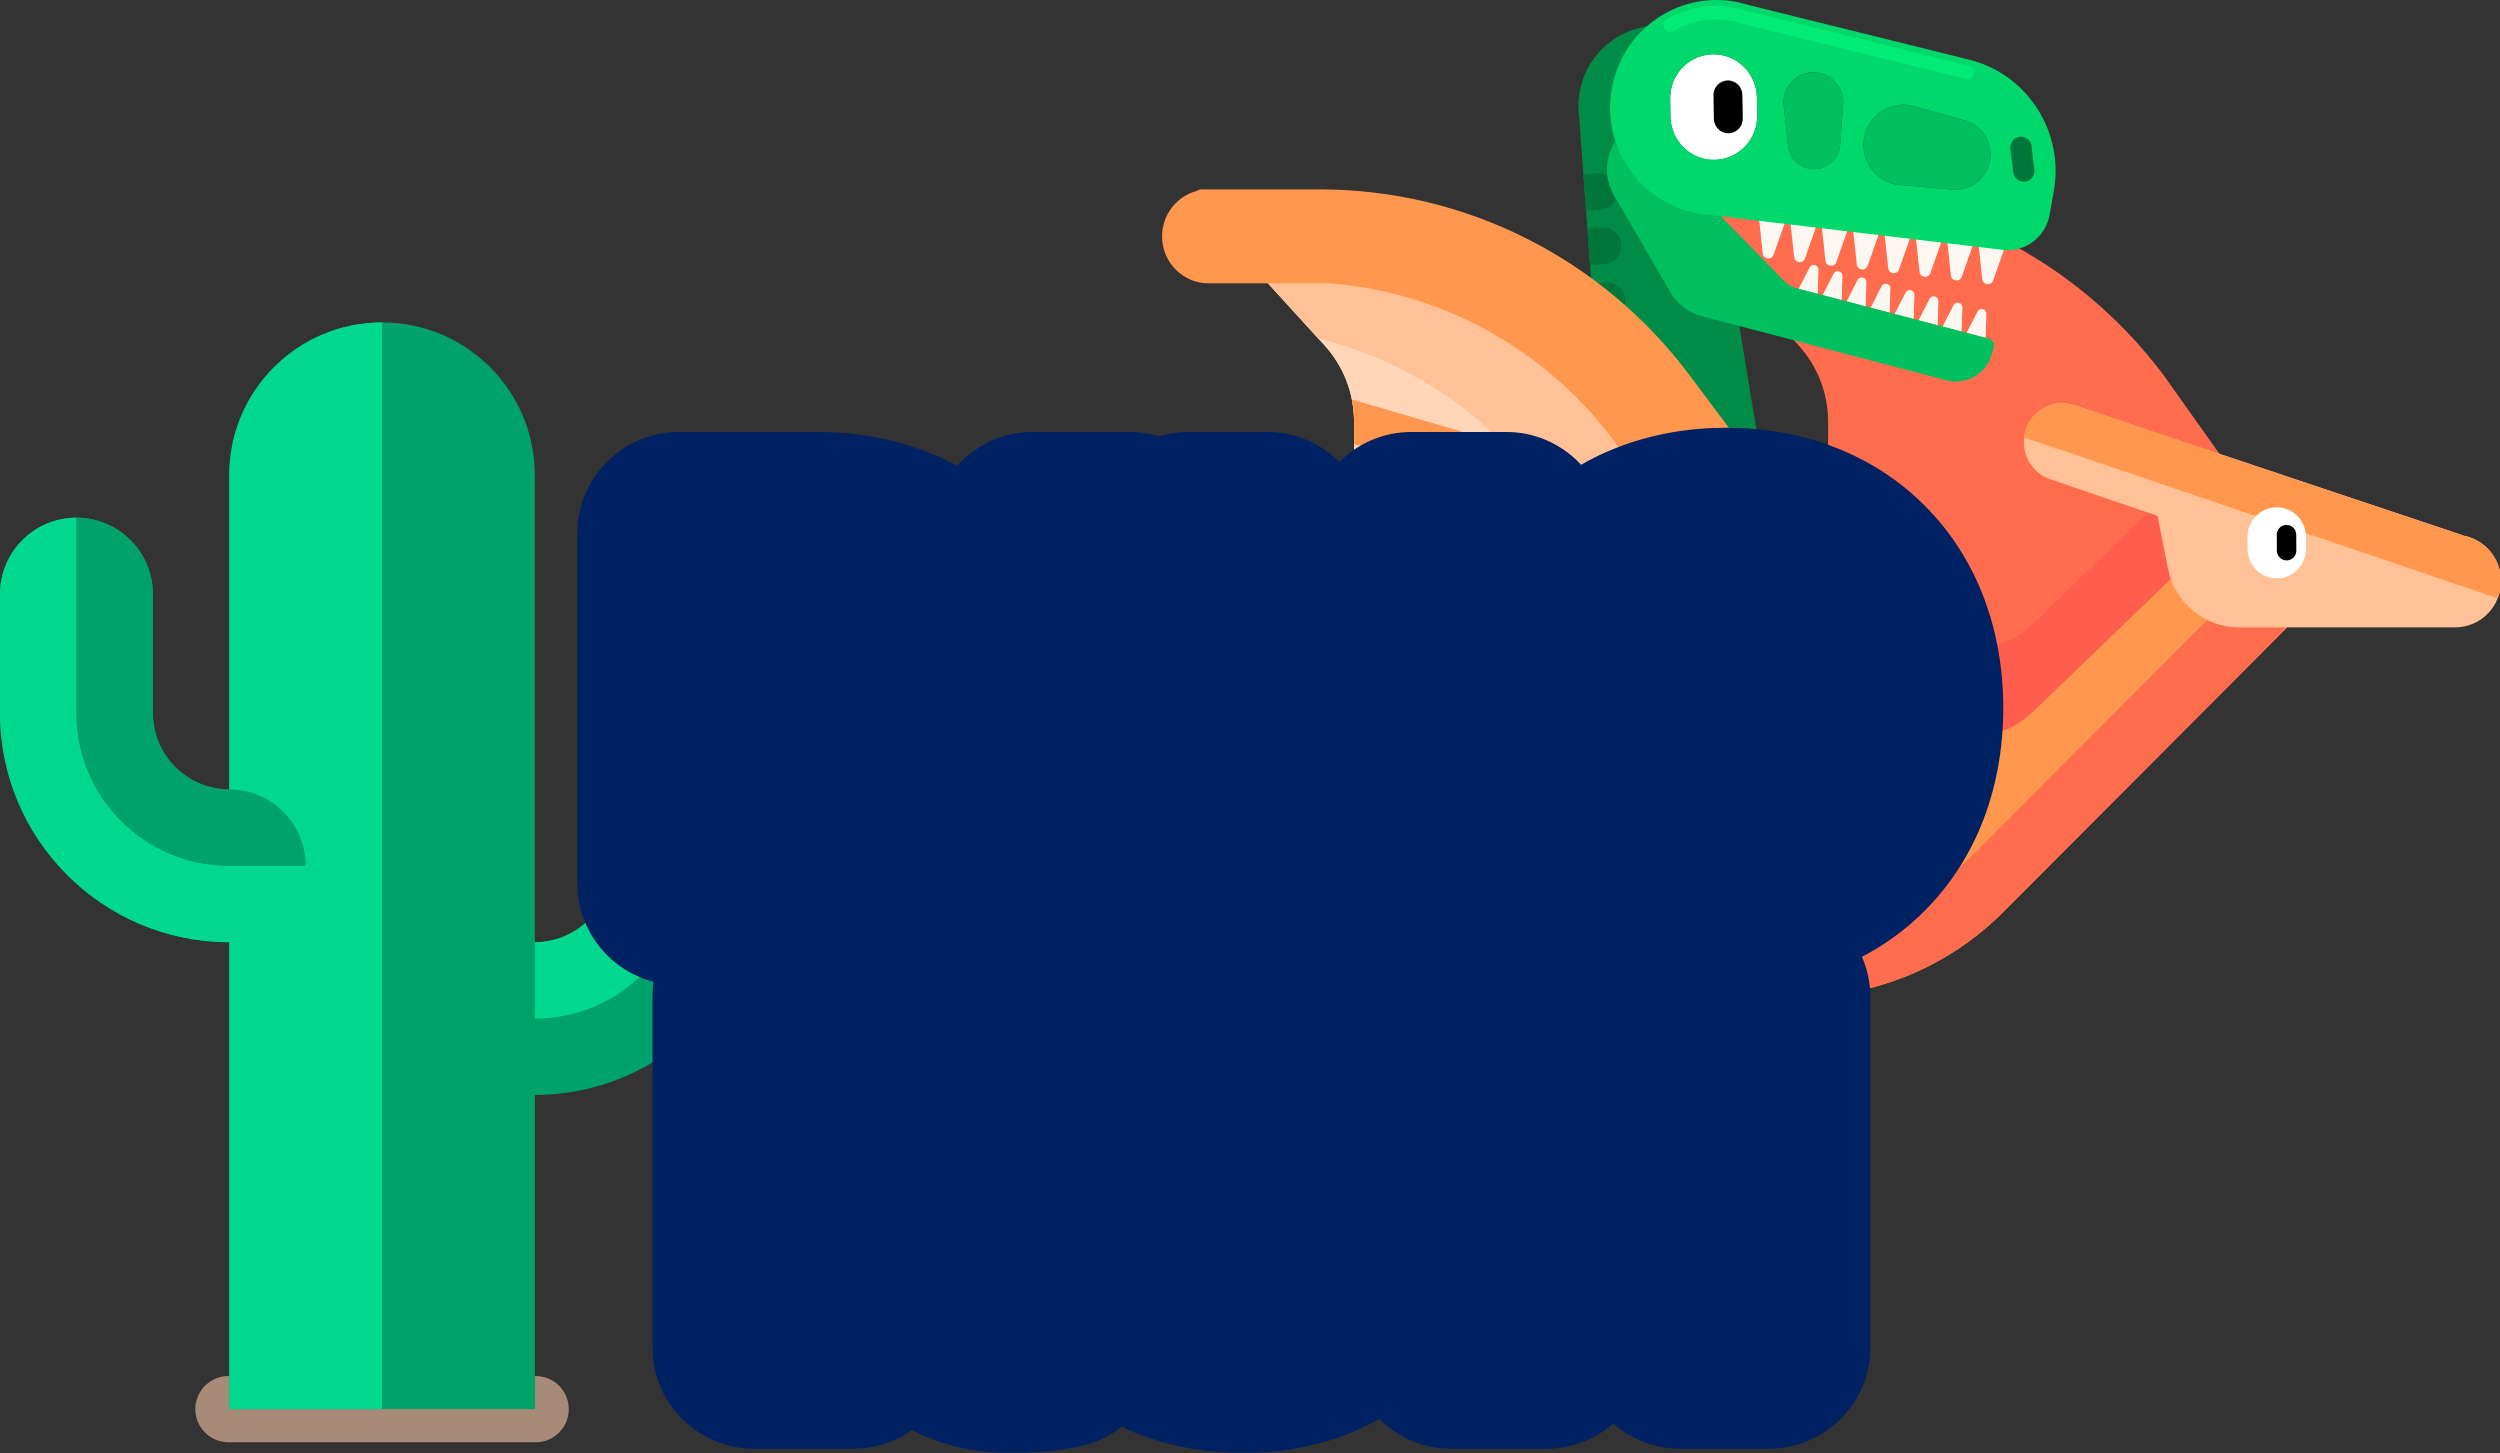 <svg width="566" height="329" viewBox="0 0 566 329" fill="none" xmlns="http://www.w3.org/2000/svg">
<rect x="0" y="0" width="566" height="329" fill="#333333" stroke="none"/>
<path d="M51.722 319.03H121.266" stroke="#A78B78" stroke-width="15" stroke-linecap="round" stroke-linejoin="round"/>
<path d="M17.304 117.203C26.858 117.203 34.608 124.953 34.608 134.507V161.42C34.608 170.961 42.372 178.725 51.912 178.725V107.595C51.899 88.486 67.385 73 86.493 73C105.601 73 121.088 88.486 121.088 107.595V213.305C130.628 213.305 138.392 205.542 138.392 196.001V169.088C138.392 159.534 146.142 151.784 155.696 151.784C165.25 151.784 173 159.534 173 169.088V196.001C173 224.623 149.723 247.9 121.101 247.9V319.016H51.899V213.305C23.277 213.319 0 190.028 0 161.42V134.507C0 124.953 7.75 117.203 17.304 117.203Z" fill="#00A26C"/>
<path d="M17.304 117.203V134.507V161.42C17.304 180.529 32.79 196.015 51.899 196.015V107.595C51.899 88.486 67.385 73 86.493 73V319.03H51.899V213.319C23.277 213.319 0 190.028 0 161.42V134.507C0 124.953 7.75 117.203 17.304 117.203Z" fill="#00D890"/>
<path d="M121.087 230.609C140.196 230.609 155.682 215.123 155.682 196.015V169.102V151.798C146.128 151.798 138.378 159.548 138.378 169.102V196.015C138.378 205.555 130.614 213.319 121.074 213.319V230.623L121.087 230.609Z" fill="#00D890"/>
<path d="M51.898 196.014C32.79 196.014 17.304 180.528 17.304 161.42V134.507V117.203C26.858 117.203 34.608 124.953 34.608 134.507V161.42C34.608 170.96 42.371 178.724 51.912 178.724C61.466 178.724 69.216 186.474 69.216 196.028H51.912L51.898 196.014Z" fill="#00A26C"/>
<g clip-path="url(#clip0_109_265)">
<path d="M491.459 128.549L489.031 116.242L469.075 108.174C465.862 106.878 463.337 104.248 462.141 100.971L460.547 96.603L503.194 103.749L489.866 84.975C470.032 58.467 439.054 42.892 406.172 42.892H379.394C378.854 42.892 378.401 43.103 378.07 43.433C373.875 44.832 370.841 48.814 370.841 53.527C370.841 59.398 375.55 64.157 381.359 64.157H394.407L407.205 78.204C411.502 82.922 413.89 89.096 413.89 95.507V126.882L439.181 160.686C443.432 166.366 451.384 167.683 457.152 163.598C458.481 162.656 459.748 161.612 460.934 160.464L491.48 131.065L491.867 130.159C491.709 129.635 491.566 129.105 491.454 128.559L491.459 128.549Z" fill="#FF6C4E"/>
<path d="M490.819 128.678L488.462 116.72L486.523 115.938L460.941 140.563C459.75 141.71 458.487 142.755 457.153 143.696C451.385 147.787 443.433 146.464 439.183 140.784L413.891 106.98V126.872L439.183 160.675C443.433 166.356 451.385 167.673 457.153 163.588C458.482 162.646 459.75 161.602 460.941 160.454L491.486 131.055C491.211 130.288 490.982 129.501 490.819 128.683V128.678Z" fill="#FF5D4E"/>
<path d="M363.465 107.433L357.524 26.484C356.241 16.95 362.523 8.059 371.855 6.181L375.535 5.44C379.038 4.736 382.474 6.907 383.386 10.395L399.315 107.428H363.465V107.433Z" fill="#008C46"/>
<path d="M360.894 72.439L364.223 72.182C366.479 72.007 368.164 70.021 367.991 67.742C367.817 65.463 365.852 63.76 363.597 63.934L360.288 64.192L360.894 72.439Z" fill="#00763B"/>
<path d="M361.805 84.831L365.134 84.573C367.39 84.398 369.075 82.412 368.902 80.133C368.729 77.854 366.764 76.151 364.508 76.326L361.199 76.583L361.805 84.831Z" fill="#00763B"/>
<path d="M359.083 47.733L362.412 47.476C364.668 47.301 366.353 45.315 366.18 43.036C366.006 40.757 364.041 39.053 361.786 39.228L358.477 39.486L359.083 47.733Z" fill="#00763B"/>
<path d="M359.982 60.05L363.312 59.793C365.567 59.618 367.252 57.632 367.079 55.353C366.906 53.074 364.941 51.371 362.686 51.546L359.376 51.803L359.982 60.05Z" fill="#00763B"/>
<path d="M362.717 97.226L366.046 96.968C368.301 96.793 369.986 94.807 369.813 92.528C369.64 90.249 367.675 88.546 365.42 88.721L362.111 88.978L362.717 97.226Z" fill="#00763B"/>
<path d="M363.476 107.432L363.022 101.289L366.332 101.032C368.587 100.857 370.552 102.56 370.725 104.839C370.796 105.791 370.547 106.692 370.063 107.432H363.476Z" fill="#00763B"/>
<path d="M378.809 18.575C378.351 19.753 378.107 21.04 378.132 22.388L378.203 26.442C378.3 31.922 382.77 36.29 388.192 36.192C392.285 36.12 395.747 33.527 397.162 29.905C397.62 28.727 397.864 27.44 397.839 26.097L397.768 22.043C397.671 16.563 393.201 12.195 387.779 12.293C383.686 12.365 380.225 14.958 378.809 18.58V18.575Z" fill="white"/>
<path d="M388.022 26.918C388.054 28.744 389.545 30.2 391.353 30.168C393.16 30.136 394.6 28.629 394.568 26.802L394.476 21.467C394.445 19.64 392.954 18.185 391.146 18.217C389.339 18.249 387.899 19.756 387.93 21.583L388.022 26.918Z" fill="black"/>
<path d="M410.435 16.373C406.693 16.44 403.715 19.553 403.781 23.335C403.786 23.751 403.832 24.158 403.913 24.554L404.809 32.946C405.14 36.033 407.747 38.353 410.816 38.302C413.881 38.245 416.396 35.843 416.625 32.75L417.236 24.317C417.297 23.921 417.333 23.509 417.323 23.093C417.256 19.311 414.171 16.301 410.435 16.368V16.373Z" fill="#00BF5F"/>
<path d="M449.71 71.046C449.746 69.909 448.229 69.508 447.709 70.522L445.205 75.409L449.552 76.547L449.715 71.041L449.71 71.046Z" fill="#FCF7F1"/>
<path d="M442.277 69.095L439.772 73.983L444.12 75.12L444.283 69.615C444.319 68.478 442.802 68.076 442.282 69.09L442.277 69.095Z" fill="#FCF7F1"/>
<path d="M436.845 67.675L434.34 72.563L438.687 73.7L438.85 68.195C438.886 67.058 437.369 66.656 436.85 67.67L436.845 67.675Z" fill="#FCF7F1"/>
<path d="M431.414 66.251L428.909 71.139L433.257 72.276L433.42 66.771C433.455 65.634 431.938 65.233 431.419 66.246L431.414 66.251Z" fill="#FCF7F1"/>
<path d="M425.982 64.826L423.477 69.713L427.825 70.851L427.988 65.345C428.023 64.208 426.506 63.807 425.987 64.82L425.982 64.826Z" fill="#FCF7F1"/>
<path d="M420.549 63.406L418.044 68.294L422.392 69.431L422.555 63.925C422.591 62.788 421.073 62.387 420.554 63.401L420.549 63.406Z" fill="#FCF7F1"/>
<path d="M415.117 61.98L412.612 66.868L416.959 68.005L417.122 62.499C417.158 61.362 415.641 60.961 415.122 61.975L415.117 61.98Z" fill="#FCF7F1"/>
<path d="M409.69 60.556L407.186 65.444L411.533 66.581L411.696 61.076C411.732 59.939 410.215 59.537 409.695 60.551L409.69 60.556Z" fill="#FCF7F1"/>
<path d="M450.997 79.979C449.826 84.543 445.214 87.285 440.698 86.102L385.34 71.592C385.34 71.592 385.299 71.582 385.279 71.577C382.418 70.846 379.837 68.999 378.218 66.226L365.404 44.205C362.197 38.694 364.02 31.604 369.472 28.363L403.927 63.607C404.706 64.404 405.683 64.97 406.752 65.253L450.295 76.665C451.099 76.876 451.588 77.71 451.374 78.523L450.997 79.984V79.979Z" fill="#00BF5F"/>
<path d="M447.939 55.285L448.784 63.199C448.927 64.557 450.795 64.783 451.248 63.492L453.885 55.985L447.939 55.291V55.285Z" fill="#FCF7F1"/>
<path d="M399.086 57.37C399.229 58.729 401.097 58.955 401.55 57.664L404.187 50.157L398.241 49.462L399.086 57.376V57.37Z" fill="#FCF7F1"/>
<path d="M406.188 58.203C406.33 59.562 408.199 59.788 408.652 58.497L411.289 50.99L405.343 50.295L406.188 58.208V58.203Z" fill="#FCF7F1"/>
<path d="M413.285 59.038C413.428 60.396 415.296 60.623 415.749 59.331L418.386 51.825L412.44 51.13L413.285 59.043V59.038Z" fill="#FCF7F1"/>
<path d="M420.381 59.867C420.523 61.225 422.392 61.451 422.845 60.16L425.482 52.653L419.536 51.959L420.381 59.872V59.867Z" fill="#FCF7F1"/>
<path d="M427.484 60.699C427.626 62.058 429.495 62.284 429.948 60.993L432.585 53.486L426.639 52.791L427.484 60.705V60.699Z" fill="#FCF7F1"/>
<path d="M434.579 61.532C434.722 62.891 436.59 63.117 437.043 61.825L439.681 54.319L433.734 53.624L434.579 61.537V61.532Z" fill="#FCF7F1"/>
<path d="M441.681 62.361C441.823 63.719 443.691 63.946 444.145 62.654L446.782 55.147L440.835 54.453L441.681 62.366V62.361Z" fill="#FCF7F1"/>
<path d="M432.55 23.845C427.642 22.949 422.943 26.242 422.057 31.197C421.172 36.157 424.43 40.901 429.332 41.801C429.872 41.899 430.411 41.945 430.941 41.945L442.034 42.943C446.112 43.309 449.797 40.474 450.525 36.399C451.253 32.334 448.795 28.383 444.854 27.282L434.102 24.282C433.603 24.097 433.084 23.947 432.545 23.845H432.55Z" fill="#00BF5F"/>
<path d="M395.798 1.113L445.821 13.502C459.001 16.77 467.391 29.833 464.978 43.324L464.026 48.644C463.12 53.707 458.472 57.18 453.422 56.573L387.291 48.675C386.309 48.618 385.326 48.5 384.334 48.32C371.24 45.927 362.545 33.255 364.912 20.027C367.284 6.788 379.818 -2 392.912 0.393C393.904 0.573 394.867 0.815 395.803 1.108L395.798 1.113ZM378.199 26.438C378.296 31.917 382.766 36.285 388.187 36.188C392.28 36.115 395.742 33.522 397.158 29.9C397.616 28.722 397.86 27.436 397.835 26.093L397.763 22.038C397.667 16.559 393.197 12.191 387.775 12.288C383.682 12.36 380.22 14.954 378.805 18.576C378.347 19.754 378.102 21.04 378.128 22.388L378.199 26.443V26.438ZM403.913 24.549L404.809 32.941C405.14 36.028 407.747 38.349 410.816 38.297C413.881 38.24 416.396 35.838 416.625 32.745L417.236 24.312C417.297 23.916 417.333 23.505 417.322 23.088C417.256 19.306 414.171 16.296 410.434 16.363C406.693 16.43 403.715 19.543 403.781 23.325C403.786 23.741 403.832 24.148 403.913 24.544V24.549ZM429.332 41.801C429.871 41.899 430.411 41.945 430.941 41.945L442.034 42.943C446.111 43.308 449.797 40.474 450.525 36.398C451.253 32.334 448.794 28.382 444.854 27.281L434.102 24.282C433.603 24.096 433.084 23.947 432.544 23.844C427.637 22.949 422.938 26.242 422.052 31.197C421.166 36.157 424.424 40.901 429.327 41.801H429.332Z" fill="#00D86C"/>
<path d="M377.765 7.185C377.393 7.087 377.052 6.845 376.843 6.485C376.421 5.76 376.655 4.823 377.378 4.391C381.858 1.71 387.152 0.753 392.284 1.69C393.139 1.844 393.999 2.06 394.839 2.323L445.824 14.949C445.824 14.949 445.84 14.949 445.845 14.949C446.644 15.16 447.133 15.978 446.934 16.791C446.736 17.609 445.916 18.113 445.107 17.913L394.081 5.276C394.05 5.271 394.02 5.261 393.989 5.25C393.251 5.019 392.493 4.828 391.749 4.695C387.335 3.887 382.779 4.71 378.92 7.015C378.559 7.231 378.146 7.277 377.77 7.18L377.765 7.185Z" fill="#00EC76"/>
<path d="M460.583 38.436L460.262 35.756L459.942 33.075C459.784 31.742 458.582 30.791 457.264 30.95C455.945 31.115 455.003 32.324 455.161 33.656L455.482 36.337L455.803 39.018C455.961 40.35 457.162 41.302 458.481 41.143C459.799 40.978 460.741 39.769 460.583 38.436Z" fill="#00763B"/>
<path d="M321.538 212.25L307.915 201.851L278.882 231.194C276.484 233.618 278.846 237.677 282.104 236.736L303.369 230.608L321.533 212.25H321.538Z" fill="#FF6C4E"/>
<path d="M296.958 155.427L278.372 170.276H410.811C412.312 170.276 413.666 169.432 414.338 168.069C415.01 166.71 414.863 165.11 413.962 163.896L365.599 98.99C350.173 78.378 326.664 65.433 301.092 63.483H286.481L299.88 78.188C304.177 82.906 306.56 89.08 306.56 95.491V135.381C306.56 143.197 303.022 150.58 296.958 155.422V155.427Z" fill="#FED2A4"/>
<path d="M363.639 86.953L398.766 106.504C398.766 106.504 409.911 121.168 415.002 130.172C420.093 139.176 428.038 158.728 414.548 177.765C401.057 196.802 328.512 169.79 319.348 165.674C310.185 161.558 300.258 150.238 295.167 141.234C290.076 132.23 286.512 118.596 286.512 118.596L305.094 135.06C305.094 135.06 317.567 140.72 326.985 137.118C336.403 133.517 363.639 86.953 363.639 86.953Z" fill="#008C46"/>
<path d="M296.958 155.427L278.372 170.276H410.811C412.312 170.276 413.666 169.432 414.338 168.069C415.01 166.71 414.863 165.11 413.962 163.896L365.599 98.99C350.173 78.378 326.664 65.433 301.092 63.483H286.481L299.88 78.188C304.177 82.906 306.56 89.08 306.56 95.491V135.381C306.56 143.197 303.022 150.58 296.958 155.422V155.427Z" fill="#FFD6B8"/>
<path d="M413.962 163.896L365.599 98.99C350.174 78.378 326.664 65.433 301.093 63.483H286.482L298.425 76.593C318.274 81.475 336.026 93.124 348.494 109.784L393.568 170.276H410.816C412.318 170.276 413.672 169.432 414.344 168.069C415.016 166.71 414.874 165.11 413.967 163.896H413.962Z" fill="#FFC195"/>
<path d="M391.975 134.388L305.537 142.58C304.407 146.474 302.36 150.055 299.565 153.019L398.741 143.464L391.98 134.394L391.975 134.388Z" fill="#FF984E"/>
<path d="M374.064 110.355L306.055 90.438C306.386 92.089 306.559 93.782 306.559 95.49V100.517L380.652 122.333C381.1 122.466 381.548 122.528 381.991 122.528C382.347 122.528 382.698 122.472 383.039 122.394L374.064 110.355Z" fill="#FF984E"/>
<path d="M516.221 141.374H506.931C500.43 141.374 494.682 137.315 492.31 131.393L491.48 131.048L460.935 160.447C459.743 161.595 458.481 162.639 457.147 163.581C451.379 167.671 443.427 166.349 439.176 160.669L382.53 84.963C362.696 58.455 331.718 42.88 298.836 42.88H289.693C289.693 42.88 289.683 42.88 289.678 42.88H273.611C273.611 42.88 273.601 42.88 273.596 42.88H272.053C271.62 42.88 271.244 43.019 270.943 43.24C266.428 44.434 263.093 48.576 263.093 53.515C263.093 59.386 267.802 64.145 273.611 64.145H301.03C326.184 66.064 349.755 78.933 365.063 99.39L413.427 164.296C415.056 166.483 413.513 169.616 410.8 169.616H297.492H270.994C266.637 169.616 263.103 173.187 263.103 177.591C263.103 181.995 266.637 185.566 270.994 185.566H285.483L320.539 212.321L292.473 240.686C290.049 243.135 292.493 247.236 295.772 246.207L358.628 226.485C360.207 225.992 361.846 225.739 363.5 225.739H407.262C424.601 225.739 441.238 218.814 453.548 206.471L517.81 142.043L516.221 141.379V141.374Z" fill="#FF984E"/>
<path d="M499.716 140.341L446.985 193.208C434.675 205.551 418.038 212.476 400.699 212.476H356.938C355.288 212.476 353.644 212.729 352.066 213.223L305.047 227.974L292.472 240.682C290.049 243.131 292.492 247.232 295.771 246.203L358.628 226.482C360.206 225.988 361.845 225.736 363.5 225.736H407.261C424.6 225.736 441.237 218.81 453.547 206.467L517.814 142.039H506.935C504.364 142.039 501.91 141.427 499.721 140.341H499.716Z" fill="#FF6C4E"/>
<path d="M557.799 121.282C557.631 121.215 557.463 121.154 557.29 121.092L487.351 97.753L469.742 91.739C465.165 90.175 460.202 92.655 458.654 97.28C457.106 101.906 459.56 106.922 464.137 108.486L488.471 116.801L490.813 128.671C492.345 136.44 499.091 142.033 506.926 142.033H555.864C561.586 142.033 566.224 137.345 566.224 131.562C566.224 126.448 562.589 122.193 557.788 121.277L557.799 121.282Z" fill="#FFC195"/>
<path d="M565.481 135.467C565.96 134.264 566.23 132.946 566.23 131.567C566.23 126.289 562.361 121.931 557.331 121.21L557.29 121.092L469.747 91.739V91.759L469.681 91.739C465.105 90.175 460.141 92.655 458.593 97.28C458.395 97.867 458.268 98.463 458.196 99.055L470.211 103.063L544.481 128.321L565.481 135.462V135.467Z" fill="#FF984E"/>
<path d="M509.323 119.019C509.007 119.811 508.834 120.676 508.839 121.581L508.86 124.308C508.885 127.997 511.869 130.966 515.519 130.94C518.273 130.92 520.62 129.196 521.597 126.767C521.913 125.98 522.086 125.116 522.081 124.21L522.06 121.483C522.035 117.794 519.052 114.826 515.402 114.856C512.647 114.877 510.301 116.601 509.323 119.029V119.019Z" fill="white"/>
<path d="M515.483 124.67C515.492 125.9 516.487 126.89 517.704 126.881C518.921 126.871 519.901 125.867 519.892 124.636L519.865 121.045C519.856 119.815 518.862 118.825 517.644 118.834C516.427 118.843 515.447 119.848 515.456 121.078L515.483 124.67Z" fill="black"/>
<circle cx="391.5" cy="163.5" r="6.5" fill="#002162"/>
</g>
<mask id="path-53-outside-1_109_265" maskUnits="userSpaceOnUse" x="130" y="96" width="324" height="128" fill="black">
<rect fill="white" x="130" y="96" width="324" height="128"/>
<path d="M184.68 120.8C210.24 120.8 223.68 137.24 223.68 160.28C223.68 184.76 211.56 200 187.92 200H153.72V120.8H184.68ZM184.2 182.72C195.12 182.72 201 176.72 201 160.28C201 145.04 193.68 138.08 180.84 138.08H176.16V182.72H184.2ZM233.876 200V120.8H255.716V200H233.876ZM341.03 120.8V200H320.99L300.71 171.92C297.47 167.36 293.87 161.96 290.87 157.16L290.03 157.52C290.63 160.04 290.63 165.44 290.63 171.92V200H269.15V120.8H286.91L309.59 151.88C312.95 156.56 317.87 164.6 319.43 167.48L320.15 167.12C319.55 164.6 319.55 158.36 319.55 151.88V120.8H341.03ZM390.822 119.84C414.342 119.84 430.542 135.44 430.542 160.28C430.542 185.24 414.342 200.84 390.822 200.84C367.302 200.84 351.102 185.24 351.102 160.28C351.102 135.44 367.302 119.84 390.822 119.84ZM390.822 181.52C400.542 181.52 407.862 174.08 407.862 160.28C407.862 146.6 400.542 139.16 390.822 139.16C381.102 139.16 373.782 146.6 373.782 160.28C373.782 174.08 381.102 181.52 390.822 181.52Z"/>
</mask>
<path d="M184.68 120.8C210.24 120.8 223.68 137.24 223.68 160.28C223.68 184.76 211.56 200 187.92 200H153.72V120.8H184.68ZM184.2 182.72C195.12 182.72 201 176.72 201 160.28C201 145.04 193.68 138.08 180.84 138.08H176.16V182.72H184.2ZM233.876 200V120.8H255.716V200H233.876ZM341.03 120.8V200H320.99L300.71 171.92C297.47 167.36 293.87 161.96 290.87 157.16L290.03 157.52C290.63 160.04 290.63 165.44 290.63 171.92V200H269.15V120.8H286.91L309.59 151.88C312.95 156.56 317.87 164.6 319.43 167.48L320.15 167.12C319.55 164.6 319.55 158.36 319.55 151.88V120.8H341.03ZM390.822 119.84C414.342 119.84 430.542 135.44 430.542 160.28C430.542 185.24 414.342 200.84 390.822 200.84C367.302 200.84 351.102 185.24 351.102 160.28C351.102 135.44 367.302 119.84 390.822 119.84ZM390.822 181.52C400.542 181.52 407.862 174.08 407.862 160.28C407.862 146.6 400.542 139.16 390.822 139.16C381.102 139.16 373.782 146.6 373.782 160.28C373.782 174.08 381.102 181.52 390.822 181.52Z" fill="white"/>
<path d="M153.72 200H130.72C130.72 212.703 141.017 223 153.72 223V200ZM153.72 120.8V97.8C141.017 97.8 130.72 108.097 130.72 120.8H153.72ZM176.16 138.08V115.08C163.457 115.08 153.16 125.377 153.16 138.08H176.16ZM176.16 182.72H153.16C153.16 195.423 163.457 205.72 176.16 205.72V182.72ZM184.68 120.8V143.8C192.337 143.8 195.558 146.108 196.988 147.633C198.636 149.391 200.68 153.125 200.68 160.28H223.68H246.68C246.68 144.395 242.004 128.389 230.542 116.167C218.862 103.712 202.583 97.8 184.68 97.8V120.8ZM223.68 160.28H200.68C200.68 169.033 198.499 172.862 197.323 174.212C196.579 175.065 194.546 177 187.92 177V200V223C204.934 223 220.781 217.315 232.007 204.428C242.801 192.038 246.68 176.007 246.68 160.28H223.68ZM187.92 200V177H153.72V200V223H187.92V200ZM153.72 200H176.72V120.8H153.72H130.72V200H153.72ZM153.72 120.8V143.8H184.68V120.8V97.8H153.72V120.8ZM184.2 182.72V205.72C193.924 205.72 206.018 202.864 214.677 192.005C222.355 182.377 224 170.392 224 160.28H201H178C178 163.119 177.736 164.592 177.603 165.12C177.484 165.595 177.628 164.686 178.713 163.325C179.918 161.813 181.518 160.709 183.026 160.117C184.315 159.61 184.913 159.72 184.2 159.72V182.72ZM201 160.28H224C224 149.334 221.386 137.148 212.473 127.691C203.331 117.989 191.292 115.08 180.84 115.08V138.08V161.08C182.029 161.08 182.18 161.248 181.666 161.064C181.391 160.966 180.966 160.78 180.464 160.458C179.955 160.133 179.451 159.721 178.997 159.239C178.544 158.759 178.223 158.296 178.01 157.922C177.802 157.556 177.732 157.335 177.732 157.337C177.748 157.386 178 158.244 178 160.28H201ZM180.84 138.08V115.08H176.16V138.08V161.08H180.84V138.08ZM176.16 138.08H153.16V182.72H176.16H199.16V138.08H176.16ZM176.16 182.72V205.72H184.2V182.72V159.72H176.16V182.72ZM233.876 200H210.876C210.876 212.703 221.174 223 233.876 223V200ZM233.876 120.8V97.8C221.174 97.8 210.876 108.097 210.876 120.8H233.876ZM255.716 120.8H278.716C278.716 108.097 268.419 97.8 255.716 97.8V120.8ZM255.716 200V223C268.419 223 278.716 212.703 278.716 200H255.716ZM233.876 200H256.876V120.8H233.876H210.876V200H233.876ZM233.876 120.8V143.8H255.716V120.8V97.8H233.876V120.8ZM255.716 120.8H232.716V200H255.716H278.716V120.8H255.716ZM255.716 200V177H233.876V200V223H255.716V200ZM341.03 120.8H364.03C364.03 108.097 353.732 97.8 341.03 97.8V120.8ZM341.03 200V223C353.732 223 364.03 212.703 364.03 200H341.03ZM320.99 200L302.344 213.466C306.668 219.453 313.604 223 320.99 223V200ZM300.71 171.92L281.961 185.242C281.995 185.29 282.029 185.338 282.064 185.386L300.71 171.92ZM290.87 157.16L310.374 144.97C304.362 135.351 292.235 131.551 281.81 136.02L290.87 157.16ZM290.03 157.52L280.97 136.38C270.683 140.788 265.063 151.96 267.655 162.847L290.03 157.52ZM290.63 200V223C303.332 223 313.63 212.703 313.63 200H290.63ZM269.15 200H246.15C246.15 212.703 256.447 223 269.15 223V200ZM269.15 120.8V97.8C256.447 97.8 246.15 108.097 246.15 120.8H269.15ZM286.91 120.8L305.489 107.242C301.159 101.309 294.255 97.8 286.91 97.8V120.8ZM309.59 151.88L328.273 138.466C328.239 138.418 328.204 138.37 328.169 138.322L309.59 151.88ZM319.43 167.48L299.206 178.435C305.116 189.346 318.616 193.601 329.716 188.052L319.43 167.48ZM320.15 167.12L330.436 187.692C339.991 182.914 344.999 172.186 342.524 161.793L320.15 167.12ZM319.55 120.8V97.8C306.847 97.8 296.55 108.097 296.55 120.8H319.55ZM341.03 120.8H318.03V200H341.03H364.03V120.8H341.03ZM341.03 200V177H320.99V200V223H341.03V200ZM320.99 200L339.635 186.534L319.355 158.454L300.71 171.92L282.064 185.386L302.344 213.466L320.99 200ZM300.71 171.92L319.459 158.598C316.485 154.412 313.136 149.39 310.374 144.97L290.87 157.16L271.366 169.35C274.603 174.53 278.455 180.308 281.961 185.242L300.71 171.92ZM290.87 157.16L281.81 136.02L280.97 136.38L290.03 157.52L299.09 178.66L299.93 178.3L290.87 157.16ZM290.03 157.52L267.655 162.847C267.43 161.901 267.422 161.447 267.465 161.932C267.496 162.293 267.535 162.929 267.565 163.932C267.627 165.984 267.63 168.568 267.63 171.92H290.63H313.63C313.63 168.792 313.632 165.436 313.544 162.538C313.472 160.173 313.314 156.015 312.404 152.193L290.03 157.52ZM290.63 171.92H267.63V200H290.63H313.63V171.92H290.63ZM290.63 200V177H269.15V200V223H290.63V200ZM269.15 200H292.15V120.8H269.15H246.15V200H269.15ZM269.15 120.8V143.8H286.91V120.8V97.8H269.15V120.8ZM286.91 120.8L268.33 134.358L291.01 165.438L309.59 151.88L328.169 138.322L305.489 107.242L286.91 120.8ZM309.59 151.88L290.906 165.294C292.163 167.045 293.932 169.745 295.675 172.536C297.449 175.377 298.769 177.628 299.206 178.435L319.43 167.48L339.653 156.525C337.653 152.832 332.223 143.967 328.273 138.466L309.59 151.88ZM319.43 167.48L329.716 188.052L330.436 187.692L320.15 167.12L309.864 146.548L309.144 146.908L319.43 167.48ZM320.15 167.12L342.524 161.793C342.784 162.885 342.782 163.405 342.728 162.728C342.689 162.251 342.647 161.478 342.616 160.343C342.552 158.045 342.55 155.215 342.55 151.88H319.55H296.55C296.55 155.025 296.548 158.555 296.634 161.627C296.699 163.981 296.839 168.516 297.775 172.447L320.15 167.12ZM319.55 151.88H342.55V120.8H319.55H296.55V151.88H319.55ZM319.55 120.8V143.8H341.03V120.8V97.8H319.55V120.8ZM390.822 119.84V142.84C397.402 142.84 401.16 144.926 403.221 146.991C405.264 149.038 407.542 152.974 407.542 160.28H430.542H453.542C453.542 142.746 447.72 126.462 435.783 114.499C423.864 102.554 407.763 96.84 390.822 96.84V119.84ZM430.542 160.28H407.542C407.542 167.675 405.246 171.641 403.204 173.691C401.148 175.756 397.4 177.84 390.822 177.84V200.84V223.84C407.764 223.84 423.876 218.124 435.8 206.149C447.739 194.159 453.542 177.845 453.542 160.28H430.542ZM390.822 200.84V177.84C384.244 177.84 380.496 175.756 378.44 173.691C376.399 171.641 374.102 167.675 374.102 160.28H351.102H328.102C328.102 177.845 333.906 194.159 345.844 206.149C357.768 218.124 373.88 223.84 390.822 223.84V200.84ZM351.102 160.28H374.102C374.102 152.974 376.38 149.038 378.423 146.991C380.484 144.926 384.243 142.84 390.822 142.84V119.84V96.84C373.882 96.84 357.78 102.554 345.861 114.499C333.924 126.462 328.102 142.746 328.102 160.28H351.102ZM390.822 181.52V204.52C401.923 204.52 412.782 200.071 420.517 190.965C427.976 182.182 430.862 171.095 430.862 160.28H407.862H384.862C384.862 163.265 384.088 162.798 385.457 161.185C386.137 160.385 387.095 159.635 388.239 159.127C389.358 158.629 390.293 158.52 390.822 158.52V181.52ZM407.862 160.28H430.862C430.862 149.479 427.952 138.417 420.486 129.664C412.757 120.602 401.916 116.16 390.822 116.16V139.16V162.16C390.293 162.16 389.364 162.051 388.255 161.559C387.121 161.055 386.168 160.313 385.488 159.516C384.112 157.903 384.862 157.401 384.862 160.28H407.862ZM390.822 139.16V116.16C379.729 116.16 368.887 120.602 361.158 129.664C353.692 138.417 350.782 149.479 350.782 160.28H373.782H396.782C396.782 157.401 397.532 157.903 396.156 159.516C395.476 160.313 394.523 161.055 393.39 161.559C392.28 162.051 391.351 162.16 390.822 162.16V139.16ZM373.782 160.28H350.782C350.782 171.095 353.668 182.182 361.127 190.965C368.862 200.071 379.722 204.52 390.822 204.52V181.52V158.52C391.351 158.52 392.287 158.629 393.406 159.127C394.55 159.635 395.508 160.385 396.187 161.185C397.556 162.798 396.782 163.265 396.782 160.28H373.782Z" fill="#002162" mask="url(#path-53-outside-1_109_265)"/>
<mask id="path-55-outside-2_109_265" maskUnits="userSpaceOnUse" x="147" y="202" width="277" height="127" fill="black">
<rect fill="white" x="147" y="202" width="277" height="127"/>
<path d="M238.64 287.72L239.84 304.88C239.84 304.88 236.6 305.96 229.16 305.96C203.24 305.96 209.84 280.88 194.48 280.88H193.16V305H170.72V225.8H200.36C222.92 225.8 234.32 234.68 234.32 254.48C234.32 265.52 229.52 272.84 220.04 276.92C227.12 279.32 227.24 287.96 236.12 287.96C237.44 287.96 238.64 287.72 238.64 287.72ZM193.16 265.76H197.48C206.72 265.76 212.48 261.8 212.48 254.72C212.48 247.04 207.32 242.96 198.92 242.96H193.16V265.76ZM293.552 225.8H315.992V273.2C315.992 293.36 302.072 305.96 281.552 305.96C260.672 305.96 246.752 293.36 246.752 273.2L246.872 225.8H269.312V273.2C269.312 281.72 274.352 286.64 281.552 286.64C288.632 286.64 293.552 281.72 293.552 273.2V225.8ZM400.452 225.8V305H380.412L360.132 276.92C356.892 272.36 353.292 266.96 350.292 262.16L349.452 262.52C350.052 265.04 350.052 270.44 350.052 276.92V305H328.572V225.8H346.332L369.012 256.88C372.372 261.56 377.292 269.6 378.852 272.48L379.572 272.12C378.972 269.6 378.972 263.36 378.972 256.88V225.8H400.452Z"/>
</mask>
<path d="M238.64 287.72L239.84 304.88C239.84 304.88 236.6 305.96 229.16 305.96C203.24 305.96 209.84 280.88 194.48 280.88H193.16V305H170.72V225.8H200.36C222.92 225.8 234.32 234.68 234.32 254.48C234.32 265.52 229.52 272.84 220.04 276.92C227.12 279.32 227.24 287.96 236.12 287.96C237.44 287.96 238.64 287.72 238.64 287.72ZM193.16 265.76H197.48C206.72 265.76 212.48 261.8 212.48 254.72C212.48 247.04 207.32 242.96 198.92 242.96H193.16V265.76ZM293.552 225.8H315.992V273.2C315.992 293.36 302.072 305.96 281.552 305.96C260.672 305.96 246.752 293.36 246.752 273.2L246.872 225.8H269.312V273.2C269.312 281.72 274.352 286.64 281.552 286.64C288.632 286.64 293.552 281.72 293.552 273.2V225.8ZM400.452 225.8V305H380.412L360.132 276.92C356.892 272.36 353.292 266.96 350.292 262.16L349.452 262.52C350.052 265.04 350.052 270.44 350.052 276.92V305H328.572V225.8H346.332L369.012 256.88C372.372 261.56 377.292 269.6 378.852 272.48L379.572 272.12C378.972 269.6 378.972 263.36 378.972 256.88V225.8H400.452Z" fill="white"/>
<path d="M238.64 287.72L261.584 286.116C261.123 279.522 257.847 273.445 252.592 269.435C247.337 265.425 240.611 263.87 234.129 265.167L238.64 287.72ZM239.84 304.88L247.113 326.7C257.069 323.381 263.516 313.744 262.784 303.276L239.84 304.88ZM193.16 280.88V257.88C180.457 257.88 170.16 268.177 170.16 280.88H193.16ZM193.16 305V328C205.863 328 216.16 317.703 216.16 305H193.16ZM170.72 305H147.72C147.72 317.703 158.017 328 170.72 328V305ZM170.72 225.8V202.8C158.017 202.8 147.72 213.097 147.72 225.8H170.72ZM220.04 276.92L210.948 255.794C202.202 259.558 196.679 268.321 197.058 277.835C197.437 287.349 203.639 295.646 212.656 298.703L220.04 276.92ZM193.16 265.76H170.16C170.16 278.463 180.457 288.76 193.16 288.76V265.76ZM193.16 242.96V219.96C180.457 219.96 170.16 230.257 170.16 242.96H193.16ZM238.64 287.72L215.696 289.324L216.896 306.484L239.84 304.88L262.784 303.276L261.584 286.116L238.64 287.72ZM239.84 304.88C232.567 283.06 232.574 283.058 232.581 283.055C232.584 283.055 232.591 283.052 232.596 283.051C232.606 283.047 232.615 283.044 232.625 283.041C232.644 283.035 232.663 283.028 232.682 283.022C232.719 283.01 232.756 282.998 232.792 282.986C232.864 282.963 232.933 282.942 232.999 282.921C233.13 282.881 233.249 282.845 233.354 282.815C233.565 282.755 233.724 282.714 233.827 282.689C234.035 282.639 234.019 282.652 233.763 282.692C233.253 282.771 231.765 282.96 229.16 282.96V305.96V328.96C233.995 328.96 237.847 328.609 240.817 328.148C242.301 327.918 243.56 327.661 244.608 327.408C245.131 327.282 245.601 327.157 246.018 327.038C246.227 326.978 246.422 326.92 246.605 326.863C246.696 326.835 246.784 326.807 246.869 326.78C246.911 326.766 246.953 326.753 246.993 326.739C247.014 326.733 247.034 326.726 247.054 326.719C247.064 326.716 247.074 326.713 247.084 326.71C247.089 326.708 247.096 326.705 247.099 326.705C247.106 326.702 247.113 326.7 239.84 304.88ZM229.16 305.96V282.96C226.64 282.96 227.11 282.443 228.404 283.375C229.278 284.004 229.187 284.431 227.929 282.185C227.625 281.641 227.314 281.06 226.894 280.271C226.511 279.553 225.998 278.585 225.46 277.62C224.417 275.749 222.769 272.933 220.451 270.133C214.881 263.403 206.261 257.88 194.48 257.88V280.88V303.88C190.379 303.88 186.694 301.492 185.016 299.465C184.645 299.016 184.682 298.943 185.278 300.011C185.559 300.516 185.852 301.066 186.291 301.891C186.693 302.645 187.218 303.631 187.791 304.655C190.043 308.679 194.122 315.376 201.529 320.708C209.355 326.342 218.72 328.96 229.16 328.96V305.96ZM194.48 280.88V257.88H193.16V280.88V303.88H194.48V280.88ZM193.16 280.88H170.16V305H193.16H216.16V280.88H193.16ZM193.16 305V282H170.72V305V328H193.16V305ZM170.72 305H193.72V225.8H170.72H147.72V305H170.72ZM170.72 225.8V248.8H200.36V225.8V202.8H170.72V225.8ZM200.36 225.8V248.8C209.29 248.8 211.424 250.673 211.131 250.43C210.836 250.186 210.717 249.897 210.78 250.057C210.909 250.385 211.32 251.672 211.32 254.48H234.32H257.32C257.32 240.089 252.998 225.375 240.469 215C228.836 205.367 213.99 202.8 200.36 202.8V225.8ZM234.32 254.48H211.32C211.32 255.584 211.199 256.139 211.161 256.287C211.13 256.404 211.167 256.218 211.373 255.896C211.582 255.569 211.796 255.371 211.866 255.314C211.91 255.279 211.674 255.481 210.948 255.794L220.04 276.92L229.132 298.046C237.266 294.546 244.792 288.999 250.097 280.724C255.362 272.512 257.32 263.361 257.32 254.48H234.32ZM220.04 276.92L212.656 298.703C210.188 297.866 208.608 296.503 208.014 295.908C207.801 295.694 207.773 295.635 208.079 296.011C208.235 296.202 208.396 296.404 208.674 296.752C208.919 297.06 209.269 297.498 209.647 297.957C211.062 299.676 214.077 303.239 218.761 306.135C223.922 309.326 229.814 310.96 236.12 310.96V287.96V264.96C237.986 264.96 240.533 265.514 242.953 267.01C244.896 268.211 245.773 269.464 245.163 268.723C245.034 268.567 244.885 268.381 244.631 268.062C244.409 267.784 244.069 267.357 243.716 266.925C243.005 266.054 241.926 264.768 240.567 263.407C237.682 260.517 233.432 257.174 227.424 255.137L220.04 276.92ZM236.12 287.96V310.96C238.077 310.96 239.747 310.789 240.818 310.651C241.389 310.577 241.879 310.501 242.265 310.436C242.459 310.403 242.632 310.372 242.779 310.345C242.853 310.331 242.921 310.318 242.983 310.306C243.014 310.3 243.044 310.295 243.072 310.289C243.085 310.286 243.099 310.284 243.112 310.281C243.119 310.28 243.125 310.278 243.132 310.277C243.135 310.276 243.138 310.276 243.141 310.275C243.143 310.275 243.145 310.274 243.146 310.274C243.148 310.274 243.151 310.273 238.64 287.72C234.129 265.167 234.132 265.166 234.134 265.166C234.135 265.166 234.137 265.165 234.139 265.165C234.142 265.164 234.145 265.164 234.148 265.163C234.154 265.162 234.16 265.161 234.166 265.159C234.178 265.157 234.19 265.155 234.202 265.152C234.225 265.148 234.247 265.143 234.269 265.139C234.313 265.131 234.354 265.123 234.392 265.116C234.469 265.102 234.538 265.09 234.599 265.079C234.718 265.059 234.826 265.043 234.932 265.029C235.073 265.011 235.483 264.96 236.12 264.96V287.96ZM193.16 265.76V288.76H197.48V265.76V242.76H193.16V265.76ZM197.48 265.76V288.76C204.953 288.76 214.051 287.22 221.915 281.538C230.726 275.171 235.48 265.354 235.48 254.72H212.48H189.48C189.48 253.314 189.784 251.303 190.869 249.135C191.964 246.948 193.495 245.321 194.975 244.252C197.649 242.32 199.247 242.76 197.48 242.76V265.76ZM212.48 254.72H235.48C235.48 245.386 232.109 235.512 223.707 228.402C215.883 221.782 206.516 219.96 198.92 219.96V242.96V265.96C199.724 265.96 197.137 266.178 193.993 263.518C192.376 262.149 191.12 260.41 190.341 258.558C189.593 256.779 189.48 255.372 189.48 254.72H212.48ZM198.92 242.96V219.96H193.16V242.96V265.96H198.92V242.96ZM193.16 242.96H170.16V265.76H193.16H216.16V242.96H193.16ZM293.552 225.8V202.8C280.85 202.8 270.552 213.097 270.552 225.8H293.552ZM315.992 225.8H338.992C338.992 213.097 328.695 202.8 315.992 202.8V225.8ZM246.752 273.2L223.752 273.142C223.752 273.161 223.752 273.181 223.752 273.2L246.752 273.2ZM246.872 225.8V202.8C234.192 202.8 223.904 213.062 223.872 225.742L246.872 225.8ZM269.312 225.8H292.312C292.312 213.097 282.015 202.8 269.312 202.8V225.8ZM293.552 225.8V248.8H315.992V225.8V202.8H293.552V225.8ZM315.992 225.8H292.992V273.2H315.992H338.992V225.8H315.992ZM315.992 273.2H292.992C292.992 277.752 291.571 279.578 290.732 280.365C289.728 281.307 287.128 282.96 281.552 282.96V305.96V328.96C296.497 328.96 311.116 324.313 322.202 313.915C333.453 303.362 338.992 288.808 338.992 273.2H315.992ZM281.552 305.96V282.96C275.699 282.96 273.006 281.248 271.995 280.306C271.166 279.535 269.752 277.746 269.752 273.2H246.752H223.752C223.752 288.814 229.298 303.405 240.65 313.974C251.818 324.372 266.526 328.96 281.552 328.96V305.96ZM246.752 273.2L269.752 273.258L269.872 225.858L246.872 225.8L223.872 225.742L223.752 273.142L246.752 273.2ZM246.872 225.8V248.8H269.312V225.8V202.8H246.872V225.8ZM269.312 225.8H246.312V273.2H269.312H292.312V225.8H269.312ZM269.312 273.2H246.312C246.312 281.983 248.978 291.435 255.984 298.878C263.091 306.43 272.545 309.64 281.552 309.64V286.64V263.64C283.36 263.64 286.693 264.39 289.481 267.352C292.167 270.205 292.312 272.937 292.312 273.2H269.312ZM281.552 286.64V309.64C290.631 309.64 300.084 306.337 307.12 298.702C314.004 291.232 316.552 281.836 316.552 273.2H293.552H270.552C270.552 273.084 270.64 270.408 273.294 267.528C276.1 264.483 279.553 263.64 281.552 263.64V286.64ZM293.552 273.2H316.552V225.8H293.552H270.552V273.2H293.552ZM400.452 225.8H423.452C423.452 213.097 413.154 202.8 400.452 202.8V225.8ZM400.452 305V328C413.154 328 423.452 317.703 423.452 305H400.452ZM380.412 305L361.766 318.466C366.09 324.453 373.026 328 380.412 328V305ZM360.132 276.92L341.382 290.242C341.417 290.29 341.451 290.338 341.486 290.386L360.132 276.92ZM350.292 262.16L369.796 249.97C363.784 240.351 351.657 236.551 341.231 241.02L350.292 262.16ZM349.452 262.52L340.391 241.38C330.105 245.788 324.485 256.96 327.077 267.847L349.452 262.52ZM350.052 305V328C362.754 328 373.052 317.703 373.052 305H350.052ZM328.572 305H305.572C305.572 317.703 315.869 328 328.572 328V305ZM328.572 225.8V202.8C315.869 202.8 305.572 213.097 305.572 225.8H328.572ZM346.332 225.8L364.911 212.242C360.581 206.309 353.677 202.8 346.332 202.8V225.8ZM369.012 256.88L387.695 243.466C387.66 243.418 387.626 243.37 387.591 243.322L369.012 256.88ZM378.852 272.48L358.628 283.435C364.538 294.346 378.038 298.601 389.137 293.052L378.852 272.48ZM379.572 272.12L389.857 292.692C399.413 287.914 404.421 277.186 401.946 266.793L379.572 272.12ZM378.972 225.8V202.8C366.269 202.8 355.972 213.097 355.972 225.8H378.972ZM400.452 225.8H377.452V305H400.452H423.452V225.8H400.452ZM400.452 305V282H380.412V305V328H400.452V305ZM380.412 305L399.057 291.534L378.777 263.454L360.132 276.92L341.486 290.386L361.766 318.466L380.412 305ZM360.132 276.92L378.881 263.598C375.907 259.412 372.558 254.39 369.796 249.97L350.292 262.16L330.788 274.35C334.025 279.53 337.877 285.308 341.382 290.242L360.132 276.92ZM350.292 262.16L341.231 241.02L340.391 241.38L349.452 262.52L358.512 283.66L359.352 283.3L350.292 262.16ZM349.452 262.52L327.077 267.847C326.852 266.901 326.844 266.447 326.886 266.932C326.918 267.293 326.957 267.929 326.987 268.932C327.049 270.984 327.052 273.568 327.052 276.92H350.052H373.052C373.052 273.792 373.054 270.436 372.966 267.538C372.894 265.173 372.736 261.015 371.826 257.193L349.452 262.52ZM350.052 276.92H327.052V305H350.052H373.052V276.92H350.052ZM350.052 305V282H328.572V305V328H350.052V305ZM328.572 305H351.572V225.8H328.572H305.572V305H328.572ZM328.572 225.8V248.8H346.332V225.8V202.8H328.572V225.8ZM346.332 225.8L327.752 239.358L350.432 270.438L369.012 256.88L387.591 243.322L364.911 212.242L346.332 225.8ZM369.012 256.88L350.328 270.294C351.585 272.045 353.354 274.745 355.097 277.536C356.871 280.377 358.191 282.628 358.628 283.435L378.852 272.48L399.075 261.525C397.075 257.832 391.645 248.967 387.695 243.466L369.012 256.88ZM378.852 272.48L389.137 293.052L389.857 292.692L379.572 272.12L369.286 251.548L368.566 251.908L378.852 272.48ZM379.572 272.12L401.946 266.793C402.206 267.885 402.204 268.405 402.149 267.728C402.111 267.251 402.069 266.478 402.038 265.343C401.973 263.045 401.972 260.215 401.972 256.88H378.972H355.972C355.972 260.025 355.97 263.555 356.056 266.627C356.121 268.981 356.261 273.516 357.197 277.447L379.572 272.12ZM378.972 256.88H401.972V225.8H378.972H355.972V256.88H378.972ZM378.972 225.8V248.8H400.452V225.8V202.8H378.972V225.8Z" fill="#002162" mask="url(#path-55-outside-2_109_265)"/>
<defs>
<clipPath id="clip0_109_265">
<rect width="307" height="319" fill="white" transform="translate(259)"/>
</clipPath>
</defs>
</svg>
